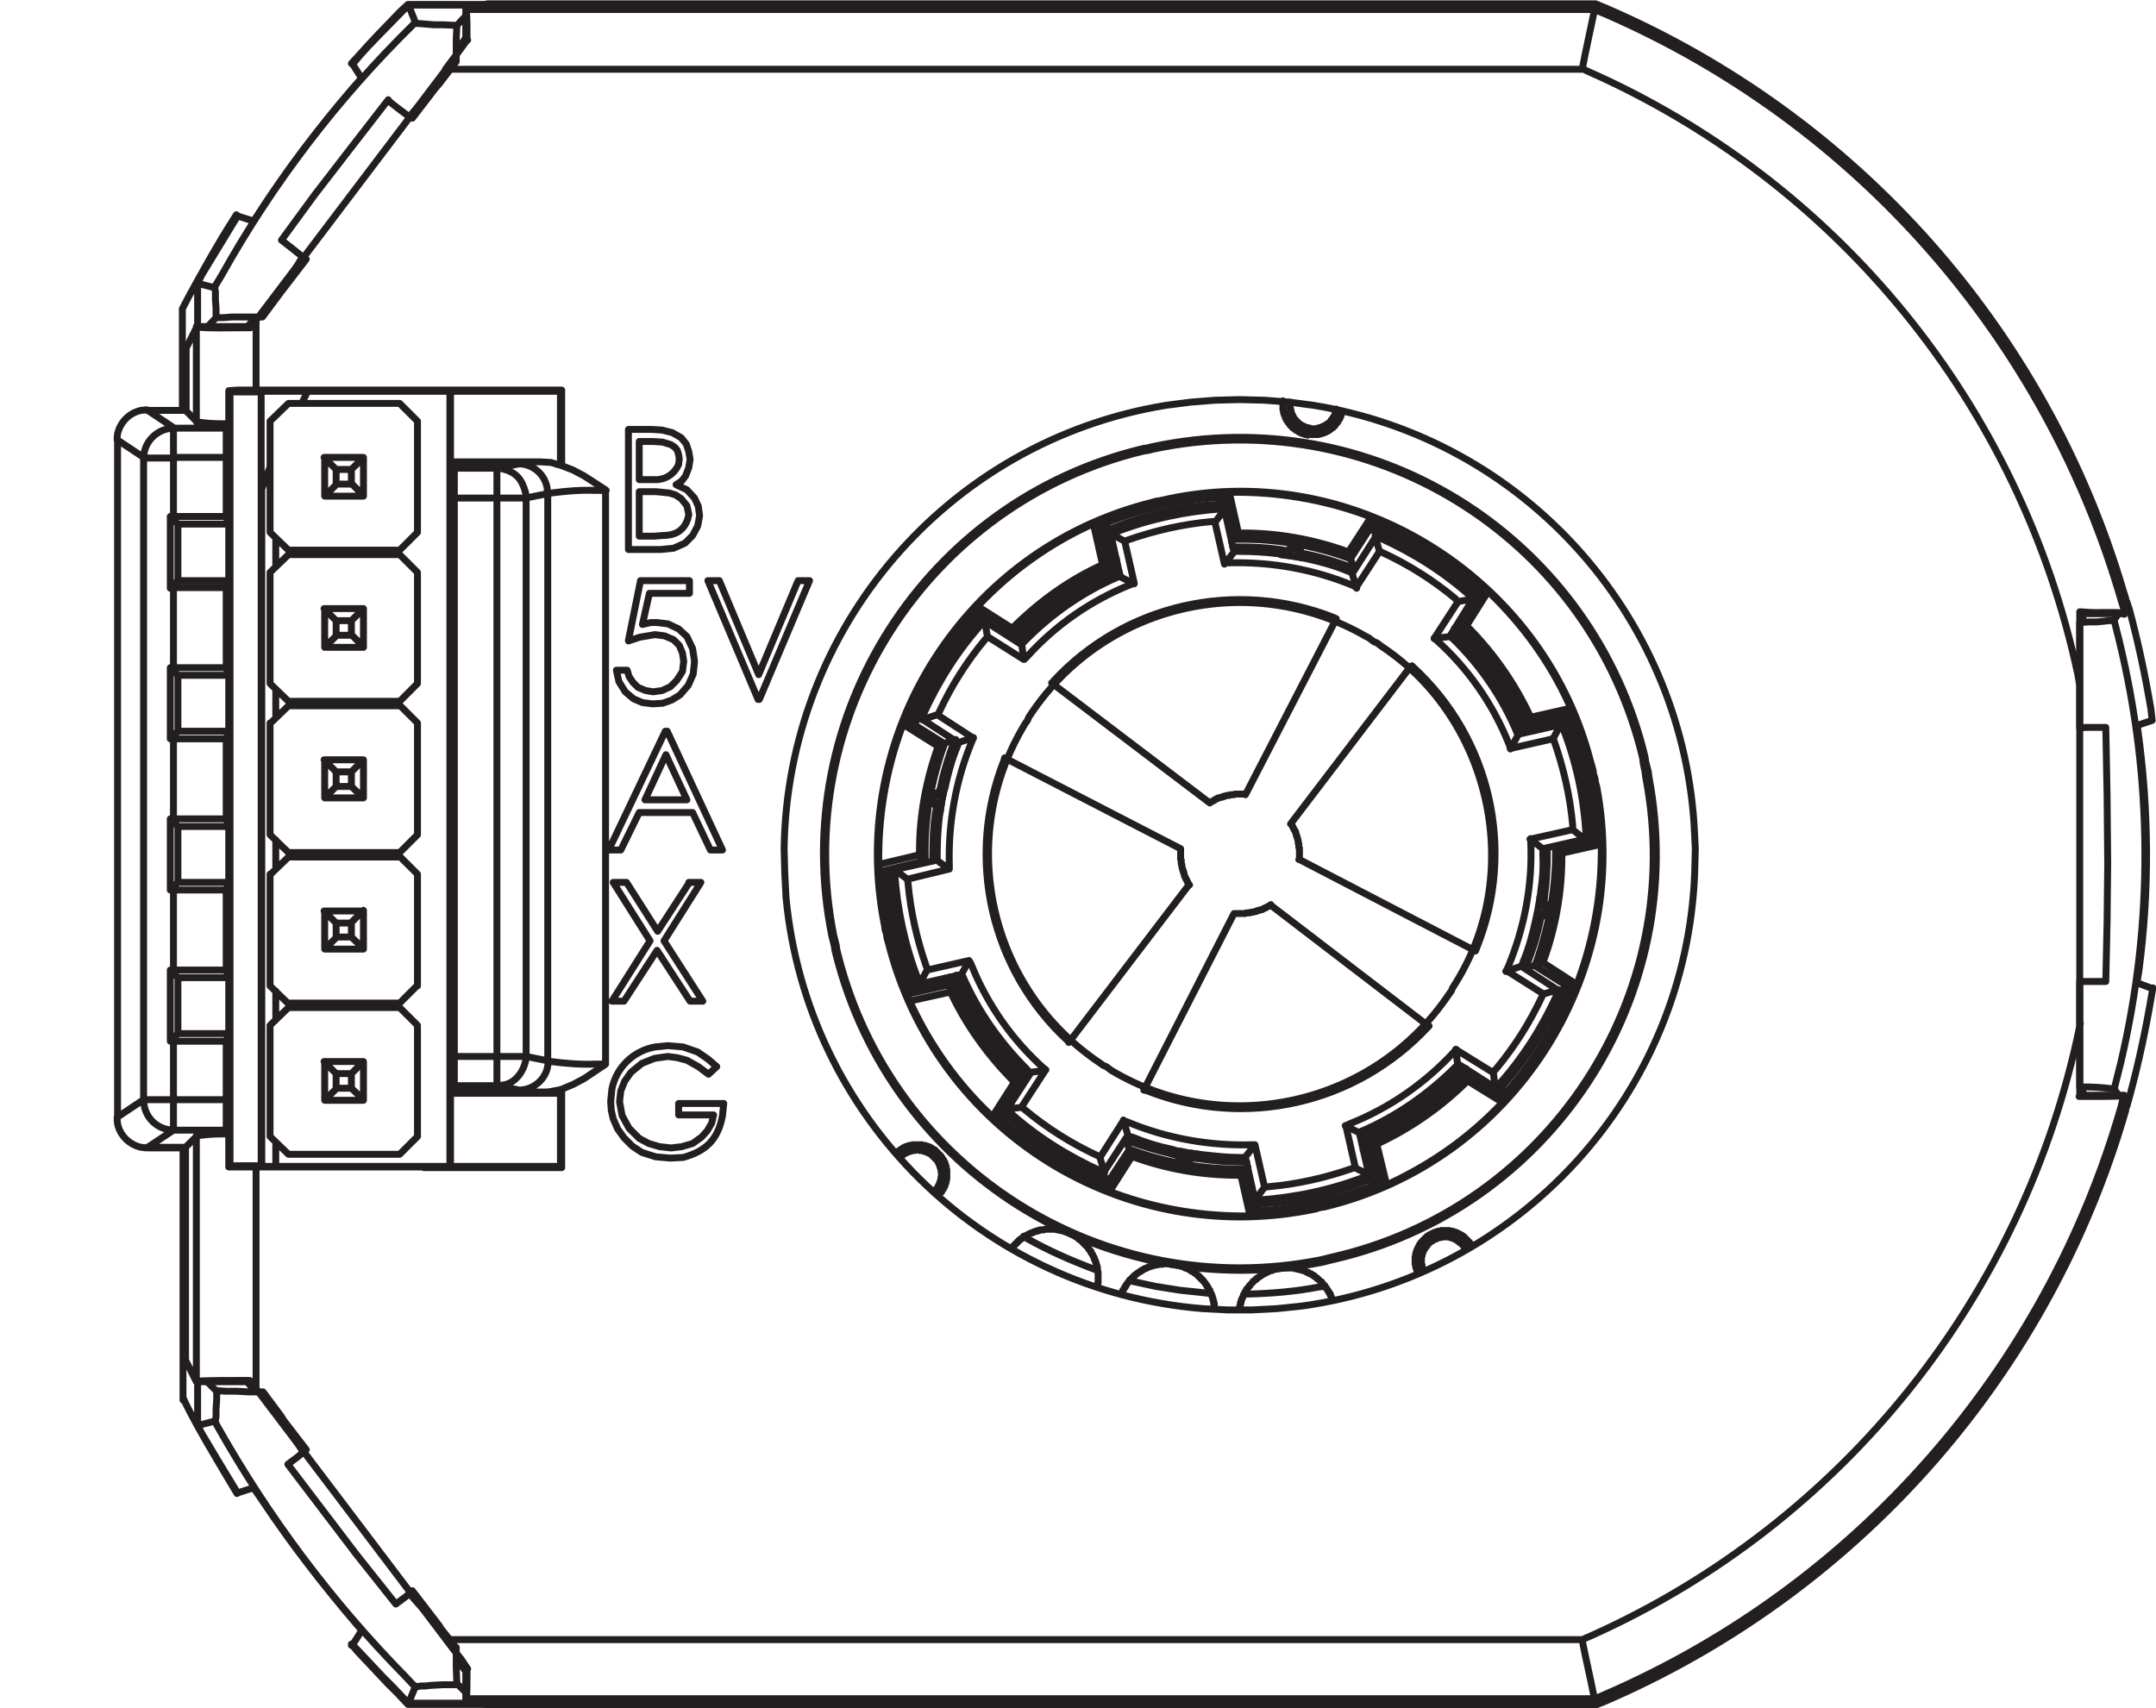 <?xml version="1.0" encoding="utf-8"?>
<!-- Generator: Adobe Illustrator 24.1.2, SVG Export Plug-In . SVG Version: 6.00 Build 0)  -->
<svg version="1.1" id="Layer_1" xmlns="http://www.w3.org/2000/svg" xmlns:xlink="http://www.w3.org/1999/xlink" x="0px" y="0px"
	 viewBox="0 0 339.3 268.9" style="enable-background:new 0 0 339.3 268.9;" xml:space="preserve">
<style type="text/css">
	.st0{clip-path:url(#SVGID_2_);}
	.st1{fill:none;stroke:#231F20;stroke-width:1.089;stroke-linecap:round;stroke-linejoin:round;}
	.st2{clip-path:url(#SVGID_4_);}
	.st3{clip-path:url(#SVGID_6_);}
</style>
<g>
	<g>
		<defs>
			<rect id="SVGID_1_" x="17.9" width="321.4" height="268.9"/>
		</defs>
		<clipPath id="SVGID_2_">
			<use xlink:href="#SVGID_1_"  style="overflow:visible;"/>
		</clipPath>
		<g class="st0">
			<path class="st1" d="M30.9,217.5l-1.7-3.4v-33.5 M29.3,64.6v-9.8 M29.3,54.8l1.7-3.4 M251.1,268.4H76.7l-3.4-0.9 M251.1,268.4
				l-0.2-1 M334.3,172.4l0.2,2.5l-0.5,1.7c-12.4,41-42.3,74.4-81.6,91.3l-1.3,0.5 M251.1,0.6l1.7,0.7c39.3,17,69.1,50.4,81.3,91.5
				l0.4,1.3l-0.2,2.6 M73.3,1.5l3.4-0.9h174.4l-0.2,0.9 M73.3,267.5V263 M73.3,267.5L73.3,267.5 M73.3,5.8V1.4 M73.4,1.5L73.4,1.5
				 M327.8,172.4h6.5 M334.2,172.5l0.1-0.1 M334.3,96.6h-6.5 M334.3,96.6L334.3,96.6 M38.9,217.5H31 M31,217.5L31,217.5 M30.9,51.4
				h8 M30.9,51.4l0.1,0.1 M73.5,262.7v1.2c0,1.2,0,2.3-0.1,3.5v0.1 M250.9,267.4H73.4 M73.3,263.1l-0.9-1.2 M73.3,263.1l0.2-0.4
				 M70.2,258.1l1.2,1.6l1.2,1.5l1,1.5 M39.7,218.5l-0.8-1l0.4-0.2 M71,183.6h-4.3 M88.2,183.6H70.9 M66.7,183.7v-0.1 M36.2,183.5h5
				l0.1,0.1h25.5 M36,183.7h4.3 M31,217.5l-0.1-0.1H31c2.3-0.1,4.4-0.1,6.7-0.1h1.5 M39.3,217.3l0.4,0.4l0.3,0.5l0.3,0.4
				 M88.2,183.6v-11.5 M88.2,183.6l0.2,0.2 M88.2,172.1H70.9 M88.2,172.1l0.2-0.2 M71.1,73.1h-0.2 M88.2,73.1h-0.6 M41.1,61.7
				L41.1,61.7 M41.2,61.6h29.7 M88.2,61.6H70.9 M41.1,61.7h-5 M88.2,73.1V61.6l0.2-0.2 M88.2,73.1l0.2,0.2 M36,82.5v8.8 M36,106.3
				v8.8 M36,130.1v8.8 M36,153.9v8.8 M36,178.5v5.2 M36.2,61.7v121.8l-0.2,0.2 M36.2,61.7L36,61.5 M40.3,61.4h-2.9L36,61.5v5.2
				 M39.4,51.6h-1.5c-2.3,0-4.6,0.1-6.8-0.1l0,0 M195.1,62.9L199,63l3.9,0.3l3.8,0.5c32.9,5.3,57.7,32.7,59.9,65.9l0.2,3.9l-0.1,3.8
				c-1.3,34.7-27.5,63.5-61.9,68.2l-3.9,0.4l-3.9,0.2h-3.8l-3.9-0.2c-34.7-2.8-62.3-30.1-65.6-64.7l-0.2-3.9l-0.1-3.8
				c0.5-34.8,25.8-64.2,60.1-69.8l3.9-0.5l3.8-0.3L195.1,62.9 M66.7,183.8L66.7,183.8 M40.3,183.7h26.5 M40.3,183.7v34.9
				 M40.3,218.6l29.9,39.5 M70.2,258.1H249 M40.3,50.4v11 M88.4,73.3V61.4H40.2 M88.4,73.3L88.4,73.3 M88.4,183.8v-11.9h-3
				 M88.4,183.8H66.7 M39,51.4l0.7-0.9 M39,51.4l0.4,0.2 M70.2,10.9L40.3,50.4l-0.9,1.2 M72.5,7.1l0.9-1.3l0.2,0.5 M73.4,1.5v0.2
				c0.1,1.2,0.1,2.3,0.1,3.5v1.2 M73.5,6.3l-1,1.4l-2.4,3.2 M249,10.9H70.2 M73.4,1.5h177.5 M327.3,107.9l-0.3-1.7
				c-9-42.3-37.8-77.7-77.4-95.1l-0.5-0.3 M327.3,96.3l1.6,0.1c1.4,0.1,3.8-0.1,5.1,0.1h0.3 M249,10.9L249,10.9
				c0.6-3.2,1.3-6.2,1.9-9.2V1.5l1.7,0.7c39.6,17.2,69.4,51.2,81.3,92.6l0.5,1.6 M334.2,172.5H334c-1.4,0.1-2.8,0.1-4.3,0.1h-2.5
				 M249,258.1l1.6-0.7c39.5-17.8,68-53.5,76.7-95.9l0.1-0.4 M249,258.1v0.1c0.6,3.1,1.3,6,1.9,9.1v0.1 M334.2,172.5l-0.4,1.7
				c-11.9,41.5-41.8,75.5-81.4,92.6l-1.4,0.6 M327.8,96.6v0.7 M327.8,96.6l-0.5-0.3 M327.8,171.7v0.7l-0.5,0.2V96.3 M112.8,167.9
				l-1.3,1.2l-1.6-1.2l-1.8-1l-1.5-0.4l-1.5-0.2l-2.1,0.3l-2,0.8l-1.7,1.4l-1,1.4l-0.6,1.5l-0.2,1.7l0.4,2.2l1.1,2l1.6,1.6l1.5,0.8
				l1.7,0.5l1.8,0.2l1.7-0.2l1.7-0.5l1.4-1l0.9-1l0.7-1.2l0.3-1.3h-5.5v-1.8h7.1l-0.2,1.9c-0.7,3.8-2.6,5.6-6.2,6.6l-2,0.1l-2.3-0.2
				l-2.2-0.7l-1.5-1l-1.3-1.3l-1-1.4l-0.7-1.6l-0.3-1.3l-0.1-1.4l0.2-2c0.7-3.4,3.4-6,6.8-6.6l2-0.2l2.4,0.2l2.3,0.8l1.6,1.1
				L112.8,167.9 M96.6,138.9h2l4.9,7.7l5-7.7 M110.3,138.9l-5.8,9.2 M104.5,148.1l6.1,9.5h-2l-5.2-8l-5.2,8h-1.9l6-9.5l-5.8-9.2
				 M108.4,138.9h1.9 M105,115.1l8.7,18.7h-1.9l-2.8-5.9h-8.4l-2.9,5.9h-1.9l8.9-18.7H105 M101.5,125.9h6.6l-3.3-7.1L101.5,125.9
				 M111.4,91.4h1.8 M127.4,91.4l-7.9,18.7 M119.5,110.1h-0.2l-7.9-18.7 M113.2,91.4l6.2,14.8l6.2-14.8h1.8 M98.9,100.8l1.9-9.4
				 M100.8,91.4h7.7 M108.5,91.4v2h-6.3l-1.1,4.9l1.3-0.3h1l1.7,0.2l1.7,0.8l1.3,1.2l0.9,1.9l0.3,2l-0.2,2l-0.8,1.8l-1.3,1.5
				l-1.3,0.8l-1.4,0.5l-1.6,0.1l-1.6-0.2l-1.4-0.6l-1.3-1.1l-1-1.6l-0.4-1.8h1.7l0.3,1l0.6,0.9l0.8,0.8l1.2,0.5l1.2,0.2l1.4-0.2
				l1.3-0.6l1-1l0.9-1.4l0.2-1.6l-0.2-1.3l-0.5-1.2l-0.9-0.9l-1.4-0.6l-1.5-0.2l-2.4,0.4l-1.8,0.6 M100.6,75.5h2.3
				c1.7,0.1,3.2-0.8,3.9-2.4l0.1-0.9l-0.1-0.6l-0.2-0.7l-0.4-0.5l-0.6-0.4l-1.3-0.4l-1.4-0.1h-2.3V75.5 M98.9,67.6h3.7l1.6,0.1
				l1.6,0.4l1.4,0.8l0.8,1l0.4,1.2l0.2,1.2l-0.2,1.3l-0.5,1.3l-0.6,0.8l-0.9,0.6l1.7,0.8l1.2,1.3l0.6,1.3l0.2,1.5l-0.3,1.6l-0.8,1.5
				l-1.2,1.2l-1.8,0.8l-2,0.2h-5.1L98.9,67.6 M100.6,84.4h2.4l1.2-0.1c1.9,0,3.3-0.6,4-2.5l0.2-0.8l-0.3-1.4l-0.9-1.1l-0.9-0.6
				l-1-0.3l-2-0.2h-2.7V84.4 M95.3,77.2v90.3 M86.2,167l0.5,0.1c2.3,0.3,4.7,0.5,7,0.4h1.6l-0.1,0.1l-3.3,2.2l-1.7,0.9l-1.9,0.8
				l-1.5,0.3l-1.5,0.2 M85.4,171.9H85 M85,72.7l1.7,0.1l1.7,0.5 M88.4,73.3l1.8,0.7l1.7,0.9l3.4,2.2l0.1,0.1h-1.6
				c-2.4-0.1-4.7,0.1-7,0.4l-0.5,0.1 M30.9,178.9l-1.7,1.7h-6.1 M30.9,178.8L30.9,178.8L30.9,178.8c1.4-0.2,2.6-0.3,3.9-0.3H36
				 M36,178.4v0.1 M23.1,64.6h6.1 M36,66.8v-0.1 M30.9,66.4L30.9,66.4c1.3,0.2,2.6,0.3,3.9,0.3H36 M30.9,66.3l-1.7-1.7 M71.1,171.9
				h14 M85,171.9h-1.1l-0.9-0.1l-0.8-0.1l-0.5-0.1 M81.8,73l0.5-0.1l0.8-0.1l0.9-0.1h1.1 M71.1,72.7h14 M18.5,69.3v106.6
				 M27.3,177.9l-4.2,2.8l-0.9-0.1c-1.8-0.4-3.3-1.8-3.7-3.7l-0.1-1l4.2-2.8 M22.6,72l-4.2-2.8l0.1-0.9c0.4-1.8,1.8-3.3,3.7-3.7
				l0.9-0.1l4.2,2.8 M86.2,167V77.7 M81.8,171.6l-3.6-0.7 M81.8,171.6l0.8-0.1c1.8-0.4,3.3-1.8,3.6-3.7l0.1-0.9 M82.8,166.3l3.5,0.7
				 M86.2,77.7l-3.5,0.7 M86.2,77.7l-0.1-0.9c-0.3-1.8-1.7-3.3-3.6-3.7L81.7,73 M78.2,73.7l3.6-0.7 M28,153.9v8.8 M28,130.1v8.8
				 M28,106.3v8.8 M28,82.5v8.8 M22.6,173.1l0.1,1c0.4,1.9,1.8,3.3,3.7,3.7l0.9,0.1 M27.3,173.1v4.8 M35.6,177.9h-8.3 M78.2,170.9
				l0.9-0.1c1.9-0.2,3.2-2,3.6-3.7l0.1-0.9 M78.2,170.9h-6.7 M78.2,170.9v-4.7 M27.3,173.1h8.3 M35.6,163.9v9.2 M35.6,173.1v4.8
				 M35.6,163.9l0.4-1.2v15.8l-0.4-0.6 M28,162.7h8 M28,162.7l-1.2,1.2 M27.3,163.9h8.3 M36,153.9h-8l-1.2-1.2 M28,138.9h8
				 M28,138.9l-1.2,1.2 M35.6,152.7h-8.3 M27.3,140.1h8.3 M35.6,140.1l0.4-1.2v15l-0.4-1.2 M35.6,140.1v12.6 M36,130.1h-8l-1.2-1.2
				 M28,115.1h8 M28,115.1l-1.2,1.2 M35.6,116.3l0.4-1.2 M36,115.1v15l-0.4-1.2 M27.3,116.3h8.3v12.6 M35.6,128.9h-8.3 M36,106.3h-8
				l-1.2-1.2 M35.6,105.1h-8.3 M28,91.4h8 M28,91.4l-1.2,1.2 M27.3,92.5h8.3 M35.6,92.5l0.4-1.2 M35.6,92.5v12.6 M36,91.4v15
				l-0.4-1.2 M36,82.5h-8l-1.2-1.2 M78.2,166.3h4.6 M82.8,78.4v87.9 M71.5,166.3h6.7V78.4 M78.2,78.4h-6.7 M71.5,73.7h6.7
				 M82.8,78.4h-4.6v-4.7 M82.8,78.4l-0.1-0.9c-0.6-2.1-1.4-3.1-3.6-3.7l-0.9-0.1 M35.6,81.3h-8.3 M27.3,72v9.3h-0.5 M22.6,173.1V72
				 M22.6,173.1h4.7 M26.8,81.3v11.2h0.5v12.6h-0.5v11.2h0.5v12.6h-0.5v11.2h0.5v12.6h-0.5v11.2h0.5v9.2 M27.3,67.4h8.3 M35.6,72
				h-8.3 M27.3,67.4v4.7h-4.7 M27.3,67.4l-0.9,0.1c-1.8,0.4-3.3,1.8-3.7,3.7l-0.1,0.9 M36,66.8v15.8l-0.4-1.2 M36,66.8l-0.4,0.6
				 M35.6,67.4v4.7 M35.6,72v9.3 M71.5,166.3V78.4 M71.5,78.4v-4.7 M70.9,73.1l0.2,0.2v-0.6l0.4,1 M70.9,73.1V61.6 M71,61.6L71,61.6
				 M70.8,61.6v122 M71,183.6L71,183.6 M70.9,183.6v-11.5 M70.9,172.1l0.2-0.2 M71.1,171.9v0.1 M71.1,171.9l0.4-1 M71.5,170.9v-4.7
				 M30.9,178.8v38.5 M30.9,51.5v14.9"/>
			<path class="st1" d="M247.1,111.5l-0.2-0.7c-3-6.6-7.3-12.5-12.5-17.5l-0.2-0.2 M247.1,111.5l0.3,0.9 M247.4,112.4l-0.4,0.8
				 M247,113.2l0.3,0.6c2.2,5.6,3.5,11.5,3.9,17.4v0.2 M251.9,131.9l-0.7-0.5 M251.9,131.9l0.1,1 M248.1,155l0.3-0.7
				c2.5-6.8,3.7-14,3.6-21.2v-0.2 M248.1,155l-0.4,0.9 M247.7,155.9l-0.8,0.3 M246.9,156.2l-0.2,0.6c-2.4,5.5-5.6,10.6-9.6,15.1H237
				 M237.1,172.8l-0.1-0.9 M237.1,172.8l-0.7,0.7 M218.2,186.5l0.7-0.3c6.6-3.1,12.5-7.3,17.5-12.6l0.1-0.1 M218.2,186.5l-1,0.3
				 M217.2,186.8l-0.7-0.3 M216.5,186.5l-0.6,0.2c-5.6,2.2-11.5,3.5-17.4,3.9h-0.2 M197.8,191.2l0.4-0.7 M197.8,191.2l-1.1,0.1
				 M174.6,187.6l0.7,0.2c6.8,2.5,14,3.7,21.2,3.6h0.3 M174.6,187.6l-0.9-0.5 M173.7,187.1l-0.2-0.7 M173.5,186.4l-0.6-0.3
				c-5.5-2.4-10.6-5.6-15.1-9.6l-0.2-0.1 M156.9,176.5l0.8-0.1 M156.9,176.5l-0.8-0.6 M143.1,157.5l0.3,0.6
				c3.1,6.6,7.3,12.5,12.6,17.5l0.2,0.1 M143.1,157.5l-0.3-1 M142.8,156.5l0.4-0.7 M143.2,155.9l-0.2-0.7
				c-2.2-5.6-3.6-11.5-3.9-17.4v-0.2 M138.4,137.1l0.6,0.5 M138.4,137.1l-0.2-1 M142.1,114l-0.2,0.6c-2.5,6.8-3.7,14-3.6,21.2v0.2
				 M142.1,114l0.4-0.9 M142.5,113.2l0.8-0.3 M143.3,112.9l0.3-0.7c2.4-5.5,5.6-10.6,9.6-15.1l0.1-0.2 M153.2,96.2l0.1,0.8
				 M153.2,96.2l0.6-0.8 M259,120l-0.1-0.8l-0.4-1.6c-9-33.8-42.9-54.6-77.1-47.3l-0.8,0.2l-0.7,0.1c-34.3,8.2-56,42.1-49,76.7
				l0.4,1.6l0.1,0.7l0.2,0.8c8.6,33.9,42.2,55.1,76.5,48.3l1.6-0.4c34.4-7.8,56.4-41.4,49.8-76l-0.1-0.8l-0.4-1.6 M250.8,121.9
				l0.2,0.6l0.1,0.7l0.2,0.7c5.6,29.9-13.3,59-42.9,66.1l-0.7,0.1l-0.6,0.2c-30.1,6.4-59.8-12.1-67.3-41.9l-0.2-0.7l-0.1-0.7
				l-0.2-0.6l-0.1-0.7c-6-29.9,12.5-59.2,42-66.6l0.7-0.2l0.7-0.1c29.6-7,60.1,11.6,67.7,41l0.4,1.4L250.8,121.9 M258.6,120.1
				l-0.1-0.8l-0.2-0.8l-0.2-0.8c-8.9-33.6-42.6-54.2-76.6-47l-0.8,0.2L180,71c-34.1,8.2-55.6,41.8-48.8,76.2l0.2,0.8l0.2,0.8
				l0.1,0.7l0.2,0.8c8.5,33.7,41.9,54.8,76,48l1.6-0.4c34.2-7.7,56.1-41.1,49.5-75.5l-0.1-0.8L258.6,120.1 M55.3,10l0.2,0.1
				 M37.4,34L37.4,34 M37.3,235.1l0.1-0.1 M55.5,258.9l-0.2,0.1 M334.5,94.2l0.1,0.6 M55.3,10l1.1-1.2c2.2-2.5,4.4-4.7,6.6-7
				l1.2-1.1h12.3 M23.4,64.6h5.3v-16l1.1-2.1c2.2-4,4.4-8,6.9-11.9l0.5-0.8 M28.8,220.4v-39.7h-5.3 M37.3,235.1l-1.2-2
				c-2.3-3.9-4.8-8-6.8-12l-0.4-0.9 M76.5,268.3H64.2l-1.6-1.7L61,265l-4.8-5.1l-0.9-1.1 M334.6,174.2l-0.1,0.6 M42.5,73.5l-0.7,1.8
				L41.2,77 M41.2,77v106.6 M31.1,224.4l0.7,1.3c1.6,2.7,3.2,5.4,4.8,8l0.8,1.3 M37.4,235l2.5-0.8 M39.9,234.2l1.3,1.9
				c4.6,6.9,9.7,13.5,15.1,19.8l0.7,0.8 M56.9,256.7l-1.4,2.2 M55.5,258.9l4.8,5.1l1.6,1.6l1.6,1.7l0.9,0.9 M64.3,0.8L63.1,2
				c-2.2,2.3-4.5,4.5-6.6,6.9l-1,1.2 M55.5,10.1l1.4,2.2 M56.9,12.3L55.4,14C50,20.3,45,26.9,40.5,33.9l-0.6,0.9 M39.9,34.8L37.4,34
				 M37.4,34l-0.8,1.3c-1.6,2.6-3.2,5.3-4.8,7.9l-0.7,1.4 M33.8,223.7l-2.7,0.7 M31.1,217.5v6.9 M33.8,45.3l-2.7-0.7 M31.1,44.6v6.8
				 M334.7,174.2l0.5-1.8c1.4-5.2,2.5-10.4,3.4-15.7l0.2-1.2 M338.7,155.6l-2.4-0.9 M336.3,154.7l0.3-1.8
				c1.7-12.7,1.6-25.6-0.2-38.3l-0.1-0.3 M336.3,114.2l2.4-0.8 M338.7,113.4l-0.2-1.8c-0.9-5.3-2-10.5-3.4-15.7l-0.4-1.2
				 M65.4,265.4l-1.1,2.7 M64.3,268.1h10.6 M65.4,3.6l-1.1-2.8 M74.9,0.8H64.3 M47.6,228.6l0.6-0.4 M334.4,173.8l0.3,0.4
				 M332.7,171.4l0.7,1 M334.4,174.2h0.2 M334.6,174.2L334.6,174.2 M334.4,95.1l0.3-0.3 M332.7,97.6l0.7-1 M334.7,94.8L334.7,94.8
				 M334.6,94.8h-0.2 M327.3,98v0.1 M327.3,171L327.3,171 M47.6,40.4l0.6,0.4 M64.9,250.4l-0.5,0.4 M64.9,18.6l-0.5-0.4 M69.2,256
				l-4.3-5.6 M48.2,228.2l-4-5.2 M44.2,46l4-5.2 M64.9,18.6l4.3-5.6 M327.3,98l1.4-0.1h1.3l1-0.1l0.9-0.1h0.5l0.3-0.1l0.8,3.2
				c5.3,21.8,5.4,44.5,0.3,66.3l-1.1,4.4l-0.2-0.1c-1.5-0.2-3-0.3-4.6-0.3h-0.6 M327.3,98v16.5 M327.3,154.5h4.1l0.2-9.3l0.1-9.3
				l-0.1-10.7l-0.2-10.7h-3.1l-1,0.1 M327.3,154.5V171 M34.1,219l-1.5-1.5 M74.6,1.1l0.3-0.3 M71.9,4l1.5-1.6 M71.8,9.6v0.1
				 M74.9,1.1V0.8 M34.1,49.9l-1.4,1.5 M44.3,37.8l1.8,1.4l1.5,1.2 M44.3,37.8l5.2-7.1l5.4-7l6.2-8 M65.4,3.6l0.2,0.1h0.3l2.4,0.2
				h1.4L71.9,4l-0.1,2.2v3.5l-2.6,3.4l-0.6,0.7c-1.2,1.2-2.4,2.6-3.6,3.9l-0.6,0.7l-0.1-0.1l-1.2-0.9l-1.3-1l-0.7-0.6 M47.6,40.4
				l-0.4,0.7c-0.8,1.4-1.7,2.8-2.6,4.2L44.2,46l-2.9,3.9h-4.8L35.2,50H34v-1.5l-0.1-1.3v-1.3l-0.1-0.5l-0.1-0.1l1.2-2
				C43,28.8,53.2,15.5,65,3.9l0.3-0.4 M71.8,259.3v0.1 M74.6,267.8l0.3,0.3 M71.9,265l1.5,1.5 M74.9,268.1v-0.2 M33.8,223.7l0.1-0.1
				L34,223v-1.2l0.1-1.4v-1.5l1.5,0.1h1.7l1.8,0.1h2.3l2.9,3.9l0.4,0.7c0.8,1.4,1.7,2.8,2.6,4.2l0.4,0.7l-0.8,0.7l-1.6,1.2
				l10.8,14.2l6.2,7.8l1.6-1.2l0.6-0.5 M64.4,250.8l0.6,0.7c1.1,1.3,2.4,2.6,3.6,3.9l0.6,0.7l2.6,3.3v2.9l0.1,2.9h-2.2l-1.9,0.1
				l-0.9,0.1h-0.7l-0.5,0.1l-0.3,0.1l-1.6-1.7c-11.6-11.8-21.6-25.2-29.7-39.6l-0.2-0.5 M47.5,63.5l0.9-1.9 M172.5,199.9l-0.8-0.3
				c-3.4-1.3-6.8-2.8-10-4.6l-0.6-0.4 M190.3,203.6l-0.8-0.1l-3.8-0.4l-3.8-0.6l-3.7-0.8l-0.4-0.2 M208.3,202.5l-0.8,0.1
				c-3.6,0.7-7.3,1-11,1.1h-0.7 M43.4,89.2v-4.5 M43.4,113v-4.5 M43.4,136.7v-4.5 M43.4,160.5V156 M43.4,183.6v-3.8 M65.7,161.4
				l-2.8-2.8 M62.9,158.6H45.4l-2.9,2.8 M42.5,161.4v17.5 M42.5,178.9l2.9,2.8 M45.4,181.7h17.5 M62.9,181.7l2.8-2.8 M65.7,178.9
				v-17.5 M57.2,173.2h-6.1 M52.9,171.3h2.4 M51.1,173.2v-6 M51.1,173.2l1.9-1.9 M52.9,169v2.3 M55.3,169h-2.4l-1.9-1.9h6.1
				 M55.3,171.3V169l1.9-1.9v6L55.3,171.3 M57.2,149.4h-6.1 M52.9,147.5h2.4 M51.1,149.4v-6 M51.1,149.4l1.9-1.9 M52.9,145.3v2.3
				 M55.3,145.3h-2.4l-1.9-1.9h6.1 M55.3,147.5v-2.3l1.9-1.9v6L55.3,147.5 M57.2,125.6h-6.1 M51.1,125.6v-6 M51.1,125.6l1.9-1.9
				 M55.3,121.5h-2.4l-1.9-1.9h6.1 M52.9,121.5v2.3 M52.9,123.8h2.4 M55.3,123.8v-2.3l1.9-1.9v6L55.3,123.8 M57.2,101.9h-6.1
				 M52.9,100h2.4 M51.1,101.9v-6 M51.1,101.9L53,100 M52.9,97.7v2.3 M57.2,95.8v6l-1.9-1.9 M55.3,100v-2.3 M55.3,97.7l1.9-1.9
				 M55.3,97.7h-2.4L51,95.8h6.1 M57.2,78.1h-6.1 M52.9,76.2h2.4 M51.1,78.1v-6 M51.1,78.1l1.9-1.9 M52.9,73.9v2.3 M57.2,72v6
				l-1.9-1.9 M55.3,76.2v-2.3 M55.3,73.9l1.9-1.9 M55.3,73.9h-2.4L51,72h6.1 M45.4,134.9l-2.9,2.8 M42.5,137.6v17.5 M42.5,155.2
				l2.9,2.8 M45.4,157.9h17.5 M62.9,157.9l2.8-2.8 M65.7,155.2v-17.5 M65.7,137.6l-2.8-2.8 M62.9,134.9H45.4 M45.4,111.1l-2.9,2.8
				 M42.5,113.8v17.5 M42.5,131.4l2.9,2.8 M45.4,134.2h17.5 M62.9,134.2l2.8-2.8 M65.7,131.4v-17.6 M65.7,113.8l-2.8-2.8
				 M62.9,111.1H45.4 M45.4,87.3l-2.9,2.8 M42.5,90.1v17.5 M42.5,107.6l2.9,2.8 M45.4,110.4h17.5 M62.9,110.4l2.8-2.8 M65.7,107.6
				V90.1 M65.7,90.1l-2.8-2.8 M62.9,87.3H45.4 M62.9,63.5H45.4l-2.9,2.8 M42.5,66.3v17.5 M42.5,83.8l2.9,2.8 M45.4,86.6h17.5
				 M62.9,86.6l2.8-2.8 M65.7,83.8V66.3 M65.7,66.3l-2.8-2.8 M41.1,183.5V61.7"/>
		</g>
	</g>
</g>
<g>
	<g>
		<defs>
			<rect id="SVGID_3_" width="339.3" height="268.9"/>
		</defs>
		<clipPath id="SVGID_4_">
			<use xlink:href="#SVGID_3_"  style="overflow:visible;"/>
		</clipPath>
		<g class="st2">
			<path class="st1" d="M203.8,87.6l-2.3-0.3 M201.6,87.3L201.6,87.3 M194.2,86.8h0.9c1.9,0,3.7,0.1,5.5,0.3l0.9,0.1 M212.8,90.3
				l0.7,2.3 M204.8,87.8l0.6,0.1c2.3,0.5,4.6,1.1,6.7,2l0.6,0.2v0.1 M215.5,185L215.5,185 M215.4,184.9l-2.2-1.1 M197.5,188.9
				L197.5,188.9 M215.5,185l-0.6,0.2c-5.4,2.1-11.1,3.3-16.9,3.7h-0.3 M192.7,88.8l1.5-1.9 M192.7,80.2l1.5,6.7 M199,186.9l-1.5,2
				 M197.5,188.9l-1.5-6.7 M174.8,84v0.1 M191.3,82.1l1.5-2 M192.7,80.2L192.7,80.2 M176.3,90.8l-1.5-6.7l0.7-0.3
				c5.4-2.1,11.1-3.3,16.8-3.7h0.3 M174.8,84l2.2,1.2 M186.4,181.4l-1-0.2 M186.4,181.4l2.3,0.3 M196,182.2h-0.9
				c-1.9,0-3.7-0.2-5.5-0.4l-0.9-0.1v0.1 M197.5,180.2l-1.5,1.9 M185.4,181.2l-1-0.3c-2-0.4-4-1-5.9-1.8l-1-0.3 M177.5,178.7
				l-3.7,5.7 M177.5,178.7l-0.7-2.4 M176.3,90.8l2.2,1.1 M160.7,101.5l0.5-0.5c4.2-4.3,9.2-7.8,14.8-10.2l0.4-0.1 M161.1,103.8
				l-0.3-2.4 M155,97.8l5.8,3.7 M158.5,174.6l3.7-5.7 M173.8,184.6v-0.1 M173.8,184.5l-0.7-2.3 M160.8,174.3l-2.4,0.3 M173.8,184.6
				l-0.6-0.3c-5.3-2.4-10.2-5.5-14.5-9.4l-0.3-0.3l-0.1,0.1 M150.8,116.9l-5.7-3.7 M155.4,100.3l-0.4-2.5 M155,97.8L155,97.8
				 M145,113.2l0.3-0.7c2.4-5.3,5.5-10.2,9.4-14.5l0.3-0.3 M145,113.2L145,113.2 M145.1,113.3l2.4-0.8 M164.5,168.5l-2.4,0.3
				 M162,168.8l-0.4-0.5c-4.3-4.3-7.8-9.3-10.2-14.9l-0.1-0.1 M151.3,153.4l-6.6,1.5 M151.3,153.4l1.2-2.2 M148.3,125.7l0.2-1
				 M148.3,125.7l-0.4,2.3 M147.5,135.4v-1c0-1.9,0.1-3.7,0.3-5.5l0.1-0.9v0.1 M150.8,116.9l2.4-0.8 M148.5,124.7l0.2-0.6
				c0.5-2.3,1.1-4.6,2-6.7l0.2-0.6h0.1 M149.4,136.8l-2-1.4 M140.8,136.9l6.6-1.5 M144.7,154.9v0.1 M144.7,154.9l1.2-2.2
				 M142.8,138.4l-2-1.5 M140.8,136.9L140.8,136.9 M144.7,154.9l-0.2-0.7c-2.1-5.4-3.3-11.1-3.7-16.8v-0.6 M216.2,101l-0.8-0.6
				l-0.4-0.2c-18.3-10.6-41.6-5-53.1,12.7l-0.2,0.5l-0.3,0.4c-11.1,18.1-5.9,41.8,11.8,53.6l0.4,0.3l0.5,0.2l0.8,0.6
				c18.1,10.8,41.5,5.4,53.2-12.1l0.3-0.4l0.2-0.5c11.5-17.5,6.3-42.1-11.1-53.7l-0.8-0.6L216.2,101 M177,85.2l1.5,6.6 M178.5,91.8
				L178,92c-6.3,2.5-11.9,6.4-16.4,11.4l-0.4,0.4 M161.1,103.8l-5.7-3.6 M155.4,100.3l-0.4,0.4c-2.9,3.5-5.3,7.3-7.2,11.4l-0.2,0.4
				 M147.5,112.5l5.7,3.7 M153.2,116.1l-0.2,0.5c-2.6,6.2-3.8,13-3.6,19.7v0.5 M149.4,136.8l-6.6,1.6 M142.8,138.4l0.1,0.6
				c0.4,4.5,1.4,8.9,2.9,13.2l0.2,0.4 M145.9,152.7l6.6-1.5 M152.5,151.2l0.3,0.5c2.5,6.3,6.4,11.9,11.4,16.4l0.4,0.3 M164.5,168.5
				l-3.7,5.7 M160.8,174.3l0.5,0.4c3.5,2.9,7.3,5.3,11.4,7.2l0.5,0.2 M173.1,182.2l3.7-5.8 M176.8,176.4l0.6,0.2
				c6.2,2.6,13,3.8,19.7,3.6h0.4 M197.5,180.2l1.5,6.6 M199,186.9l0.7-0.1c4.5-0.4,8.9-1.4,13.2-2.9l0.4-0.2 M213.3,183.8l-1.5-6.6
				 M211.8,177.2l0.6-0.3c6.3-2.5,11.9-6.4,16.5-11.4l0.3-0.3 M229.1,165.2l5.8,3.6 M235,168.7l0.5-0.5c2.9-3.5,5.3-7.3,7.2-11.4
				l0.2-0.4 M242.8,156.4l-5.7-3.6 M237,152.9l0.3-0.6c2.6-6.2,3.9-13,3.6-19.7V132 M240.8,132.1l6.7-1.5 M247.5,130.6v-0.7
				c-0.4-4.5-1.4-8.9-2.9-13.2l-0.2-0.5 M244.4,116.3l-6.6,1.5 M237.7,117.8l-0.2-0.6c-2.5-6.3-6.4-11.9-11.4-16.4l-0.4-0.3
				 M225.7,100.5l3.7-5.7 M229.4,94.7l-0.4-0.5c-3.5-2.9-7.3-5.3-11.4-7.2l-0.5-0.2 M217.1,86.8l-3.7,5.7 M213.5,92.5l-0.5-0.3
				c-6.2-2.6-13-3.8-19.7-3.6h-0.5 M192.7,88.8l-1.5-6.6 M191.3,82.1h-0.6c-4.5,0.4-8.9,1.4-13.2,2.9l-0.4,0.2 M176.5,203.6
				L176.5,203.6l0.1-0.2l0.1-0.1v-0.2l0.2-0.2v-0.1l0.1-0.1v-0.1h0.1v-0.1l0.1-0.1v-0.1l0.2-0.2V202l0.3-0.3v-0.1h0.1v-0.1l0.1-0.1
				h0.1v-0.1l0.1-0.1h0.1v-0.1l0.1-0.1h0.1v-0.1l0.1-0.1h0.1v-0.1h0.1l0.3-0.3h0.1l0.2-0.2h0.1l0.1-0.1h0.1V200h0.1l0.1-0.1h0.1
				l0.2-0.2h0.2l0.1-0.1h0.1l0.1-0.1h0.1l0.1-0.1h0.2l0.1-0.1h0.2l0.1-0.1h0.3l0.1-0.1h0.4V199h0.2c0.9,0.1,0.4-0.1,1-0.1h0.2
				c0.8,0,0.1,0.1,1.1,0.1h0.2v0.1h0.4l0.1,0.1h0.3l0.1,0.1h0.2l0.1,0.1h0.2l0.1,0.1h0.1v0.1h0.2l0.1,0.1h0.2l0.2,0.2h0.1l0.1,0.1
				h0.1v0.1h0.1l0.1,0.1h0.1l0.2,0.2h0.1l0.3,0.3h0.1v0.1h0.1l0.1,0.1v0.1h0.1l0.1,0.1v0.1h0.1l0.1,0.1v0.1h0.1l0.1,0.1v0.1h0.1v0.1
				l0.3,0.3v0.1l0.2,0.2v0.1l0.1,0.1v0.1h0.1v0.1l0.1,0.1v0.1l0.2,0.2v0.2l0.1,0.1v0.1l0.1,0.1v0.1l0.1,0.1v0.2l0.1,0.1v0.2l0.1,0.1
				v0.3l0.1,0.1v0.4h0.1v0.7 M195,206.1L195,206.1l0.1-0.5l0.1-0.1v-0.4h0.1v-0.3l0.1-0.1v-0.2l0.1-0.1v-0.1l0.1-0.1v-0.1l0.1-0.1
				v-0.2h0.1v-0.1l0.1-0.1v-0.2l0.2-0.2v-0.1l0.1-0.1v-0.1h0.1v-0.1l0.3-0.3v-0.1h0.1v-0.1c0.2-0.2,0.3-0.3,0.5-0.5v-0.1h0.1
				l0.3-0.3h0.1v-0.1l0.1-0.1h0.1l0.2-0.2h0.1l0.2-0.2h0.1l0.2-0.2h0.1l0.1-0.1h0.1v-0.1h0.1l0.1-0.1h0.2l0.1-0.1h0.1l0.1-0.1h0.1
				l0.1-0.1h0.3v-0.1h0.2l0.1-0.1h0.4l0.1-0.1h0.4l0.1-0.1h2.1l0.1,0.1h0.4l0.1,0.1h0.4v0.1h0.3l0.1,0.1h0.2l0.1,0.1h0.1l0.1,0.1
				h0.1l0.1,0.1h0.2v0.1h0.1l0.1,0.1h0.2l0.2,0.2h0.1l0.1,0.1h0.1v0.1h0.1l0.3,0.3h0.1v0.1h0.1c0.2,0.2,0.3,0.3,0.5,0.5h0.1v0.1
				l0.3,0.3v0.1h0.1l0.1,0.1v0.1l0.2,0.2v0.1l0.2,0.2v0.1l0.2,0.2v0.1l0.1,0.1v0.1h0.1v0.1l0.1,0.1v0.2l0.1,0.1v0.1l0.1,0.1v0.1
				l0.1,0.1 M159.2,196.5l0.2-0.2v-0.1h0.1v-0.1l0.1-0.1h0.1v-0.1l0.1-0.1h0.1v-0.1l0.1-0.1h0.1v-0.1l0.1-0.1h0.1v-0.1l0.1-0.1h0.1
				v-0.1h0.1l0.1-0.1h0.1v-0.1h0.1l0.2-0.2h0.1v-0.1h0.2l0.2-0.2h0.1l0.1-0.1h0.1l0.1-0.1h0.1l0.1-0.1h0.2l0.1-0.1h0.1l0.1-0.1h0.2
				l0.1-0.1h0.3v-0.1h0.3l0.1-0.1h0.6l0.1-0.1h1.8l0.1,0.1h0.5v0.1h0.4l0.1,0.1h0.2l0.1,0.1h0.2l0.1,0.1h0.2l0.1,0.1h0.1l0.1,0.1
				h0.1l0.1,0.1h0.1l0.1,0.1h0.1l0.1,0.1h0.1l0.2,0.2h0.1l0.1,0.1h0.1v0.1h0.1l0.1,0.1v0.1h0.1l0.1,0.1h0.1v0.1h0.1l0.1,0.1v0.1h0.1
				l0.1,0.1v0.1h0.1l0.1,0.1v0.1h0.1l0.1,0.1v0.1h0.1l0.1,0.1v0.1h0.1v0.1l0.1,0.1v0.1h0.1v0.1l0.2,0.2v0.1h0.1v0.2l0.2,0.2v0.1
				l0.1,0.1v0.1l0.1,0.1v0.1l0.1,0.1v0.2l0.1,0.1v0.1l0.1,0.1v0.2l0.1,0.1v0.3h0.1v0.3l0.1,0.1v0.6l0.1,0.1v1.8l-0.1,0.1v0.4
				 M223.1,200.4v-0.3H223v-0.2l-0.1-0.1v-0.3h-0.1V199h-0.1v-1.2h0.1v-0.5h0.1V197l0.1-0.1v-0.2h0.1v-0.2l0.1-0.1v-0.1l0.1-0.1
				v-0.1l0.1-0.1v-0.1h0.1v-0.1l0.1-0.1v-0.1h0.1v-0.1h0.1v-0.1l0.6-0.6h0.1v-0.1h0.1v-0.1h0.1l0.1-0.1h0.1v-0.1h0.1l0.1-0.1h0.1
				l0.1-0.1h0.2v-0.1h0.2V194h0.2l0.1-0.1h0.3v-0.1h0.5v-0.1h1.3v0.1h0.5v0.1h0.3l0.1,0.1h0.2v0.1h0.2l0.1,0.1h0.1l0.1,0.1h0.1
				l0.1,0.1h0.1v0.1h0.1l0.1,0.1h0.1v0.1h0.1v0.1h0.1l0.6,0.6v0.1h0.1v0.1h0.1v0.1l0.1,0.1v0.1h0.1v0.1l0.1,0.1 M230.6,196.7v-0.2
				h-0.1v-0.2h-0.1v-0.1l-0.3-0.3v-0.1H230v-0.1h-0.1v-0.1h-0.2v-0.1h-0.1v-0.1h-0.1v-0.1h-0.2v-0.1h-0.1l-0.1-0.1H229l-0.1-0.1
				h-0.1l-0.1-0.1h-0.2l-0.1-0.1h-0.2l-0.1-0.1h-1.3v0.1h-0.4l-0.1,0.1h-0.2v0.1h-0.2l-0.1,0.1h-0.1l-0.1,0.1h-0.1v0.1h-0.2v0.1
				h-0.1l-0.3,0.3h-0.1v0.1h-0.1v0.1h-0.1v0.2h-0.1v0.1h-0.1v0.1h-0.1v0.2h-0.1v0.1l-0.1,0.1v0.1l-0.1,0.1v0.1l-0.1,0.1v0.2
				l-0.1,0.1v0.3l-0.1,0.1v1.3h0.1v0.4l0.1,0.1v0.2h0.1v0.2 M141.1,181.5l0.1-0.1l0.1-0.1h0.1v-0.1h0.1v-0.1h0.1l0.1-0.1h0.1v-0.1
				h0.1l0.1-0.1h0.1v-0.1h0.2v-0.1h0.2v-0.1h0.2l0.1-0.1h0.3v-0.1h0.4l0.1-0.1h1.5l0.1,0.1h0.4v0.1h0.3v0.1h0.3v0.1h0.2v0.1h0.2v0.1
				h0.1l0.1,0.1h0.1v0.1h0.2v0.1h0.1v0.1h0.1v0.1h0.1l0.3,0.3v0.1h0.1l0.1,0.1v0.1h0.1v0.1h0.1v0.1l0.1,0.1v0.1h0.1v0.1l0.1,0.1v0.1
				h0.1v0.2h0.1v0.2h0.1v0.2l0.1,0.1v0.3h0.1v0.4l0.1,0.1v1.5l-0.1,0.1v0.4h-0.1v0.3h-0.1v0.3h-0.1v0.2h-0.1v0.2h-0.1v0.1l-0.1,0.1
				v0.1h-0.1v0.2h-0.1v0.1H148v0.1h-0.1v0.1l-0.2,0.2 M147,187.6L147,187.6l0.1-0.2h0.1v-0.1h0.1v-0.1h0.1v-0.1l0.1-0.1l0.1-0.1
				v-0.1l0.1-0.1v-0.1h0.1v-0.2h0.1v-0.3h0.1v-0.3h0.1v-0.6h0.1v-0.7h-0.1v-0.6H148v-0.3h-0.1v-0.3h-0.1v-0.2h-0.1V183l-0.1-0.1
				v-0.1l-0.1-0.1l-0.1-0.1v-0.1h-0.1v-0.1h-0.1v-0.1h-0.1v-0.1H147v-0.1h-0.1V182h-0.1v-0.1h-0.1v-0.1h-0.1l-0.2-0.2h-0.1l-0.1-0.1
				h-0.1v-0.1h-0.2v-0.1h-0.3v-0.1h-0.3v-0.1h-0.6V181H144v0.1h-0.6v0.1h-0.3v0.1h-0.3v0.1h-0.2v0.1h-0.1l-0.1,0.1h-0.1l-0.2,0.2
				H142v0.1h-0.1v0.1h-0.1v0.1h-0.1 M211.2,64.7V65l-0.1,0.1v0.2l-0.1,0.1v0.2h-0.1v0.2h-0.1V66h-0.1v0.1l-0.1,0.1v0.1l-0.1,0.1v0.1
				h-0.1v0.1l-0.3,0.3V67H210v0.1h-0.1v0.1h-0.1v0.1h-0.1l-0.1,0.1h-0.1v0.1h-0.1v0.1h-0.1l-0.1,0.1h-0.1v0.1h-0.2v0.1h-0.1
				l-0.1,0.1h-0.1l-0.1,0.1h-0.2l-0.1,0.1H208l-0.1,0.1h-0.3l-0.1,0.1h-1.6 M205.8,68.5v-0.1h-0.4v-0.1h-0.3v-0.1h-0.3v-0.1h-0.2V68
				h-0.2v-0.1h-0.1l-0.1-0.1h-0.1l-0.1-0.1h-0.1v-0.1h-0.1l-0.2-0.2h-0.1v-0.1h-0.1v-0.1h-0.1v-0.1h-0.1V67h-0.1v-0.1H203v-0.1
				l-0.1-0.1v-0.1h-0.1v-0.1h-0.1v-0.1l-0.1-0.1v-0.1h-0.1V66h-0.1v-0.1l-0.1-0.1v-0.2l-0.1-0.1v-0.1l-0.1-0.1V65H202v-0.4l-0.1-0.1
				v-1.4 M203,63.3v0.9l0.1,0.1v0.4h0.1V65l0.1,0.1v0.2h0.1v0.2h0.1v0.2h0.1v0.1l0.2,0.2v0.1h0.1v0.1h0.1v0.1l0.1,0.1l0.1,0.1h0.1
				v0.1h0.1v0.1h0.1v0.1h0.1l0.1,0.1h0.1V67h0.2v0.1h0.2v0.1h0.2l0.1,0.1h0.3v0.1h0.4 M206,67.5h1.2l0.1-0.1h0.4v-0.1h0.3v-0.1h0.2
				v-0.1h0.2l0.1-0.1h0.1v-0.1h0.1l0.1-0.1h0.1v-0.1h0.1l0.5-0.5v-0.1h0.1V66h0.1v-0.1l0.1-0.1v-0.1h0.1v-0.1l0.1-0.1v-0.1l0.1-0.1
				v-0.2h0.1v-0.3h0.1v-0.4 M244.4,133.3l0.3,0.2 M251.2,131.4l-0.9,0.2 M241.5,152l-0.5,0.1 M246.1,155.6l0.8,0.6 M240.3,114
				l-0.4,0.7l7.1-1.6 M239.9,114.7l-0.2-0.6c-2.6-5.7-6.2-10.8-10.7-15.1l-0.1-0.1 M237,171.9l-0.9-0.5 M229,98.8l0.5-0.1
				 M232.6,92.6l-0.5,0.8 M230.8,168.4l0.1,0.4 M214.8,179.3l0.6-0.3c5.7-2.6,10.8-6.2,15.2-10.7l0.1-0.1 M216.2,83.4l0.5-0.8
				 M215.6,179.6l-0.8-0.3 M214.8,179.3l1.7,7.1 M212.6,88.1l0.2,0.6 M193.8,85.3l0.3-0.4 M192,78.4l0.2,1 M198.2,190.5l-0.2-0.9
				 M175.4,89.7l-0.5,0.2c-5.7,2.6-10.8,6.2-15.1,10.7l-0.2,0.1 M196.4,183.7l-0.3,0.4 M174.7,89.4l0.7,0.3 M175.4,89.7l-1.7-7.1
				 M177.7,180.9l-0.2-0.6 M174,185.6l-0.5,0.8 M159.5,100.6l-0.1-0.4 M153.3,97l0.8,0.5 M157.7,176.4l0.5-0.8 M161.2,170.2h-0.5
				 M150.3,154.3l0.3,0.5c2.6,5.7,6.2,10.8,10.7,15.1h0.1 M148.7,117l0.5-0.2 M144.1,113.3l-0.8-0.5 M149.9,155l0.4-0.7
				 M150.3,154.3l-7.1,1.6 M145.9,135.7l-0.3-0.3 M139,137.6l0.9-0.2 M244.7,133.5l7.2-1.6 M247.4,112.4l-7.1,1.7 M247.7,155.9
				l-6.2-3.9 M242.8,151.5l5.4,3.5 M252,132.9l-6.2,1.4 M241.5,152l0.3-0.6c2-5.8,3.1-11.8,3-17.9v-0.1 M241.5,152l1.3-0.5
				 M245.8,134.3v0.6c0,5.6-1,11.2-2.9,16.4v0.2 M245.8,134.3l-1.1-0.8 M240.9,112.9l6.2-1.4 M240.3,114l-0.2-0.6
				c-2.5-5.3-5.9-10.2-10.1-14.4l-0.5-0.4 M240.3,114l0.6-1.2 M230.8,98.6l0.5,0.4c3.9,4,7.1,8.6,9.5,13.7l0.1,0.2 M234.2,93.1
				l-3.4,5.4l-1.3,0.1l3.9-6.1 M230.9,168.8l6.2,4 M217.2,186.8l-1.6-7.1 M216.7,180.2l1.5,6.2 M236.4,173.5l-5.5-3.4 M216.5,81.8
				l-4,6.2 M215.6,179.6l0.6-0.3c5.4-2.5,10.2-6,14.4-10.2l0.4-0.3 M215.6,179.6l1.1,0.6 M231,170.1l-0.4,0.4
				c-4,3.9-8.6,7.1-13.7,9.5l-0.2,0.1 M231,170.1l-0.1-1.3 M212.6,88.1l-0.5-0.3c-5.6-2-11.4-3-17.3-2.9h-0.6 M212.6,88.1l-0.4-1.2
				 M194.9,83.9h0.7c5.6,0,11.1,1,16.4,2.9h0.3 M212.2,86.9l3.5-5.4 M193.5,77.7l1.4,6.2l-0.8,1l-1.6-7.1 M196.1,184.1l1.7,7.1
				 M177.7,180.9l0.6,0.2c5.6,2,11.4,3,17.3,2.9h0.5 M195.3,185.1l0.8-1 M173,82.1l1.7,7.2 M196.7,191.3l-1.4-6.2l-0.6-0.1
				c-5.6,0-11.2-1-16.4-2.9h-0.2 M173.7,187.1l4-6.1l0.4,1.2 M178.1,182.1l-3.5,5.5 M174.7,89.4l-0.5,0.2
				c-5.3,2.5-10.2,5.9-14.3,10.1l-0.5,0.5 M174.7,89.4l-1.2-0.6 M159.3,98.9l0.1,1.3l-6.1-4 M159.3,98.9l0.5-0.5
				c4-3.9,8.6-7.2,13.7-9.5l0.2-0.1 M173.5,88.8l-1.4-6.2 M153.8,95.4l5.5,3.5 M149.9,155l0.3,0.5c2.5,5.4,6,10.2,10.2,14.4l0.3,0.4
				l-3.9,6.2 M159.5,170.4l1.2-0.2 M142.5,113.2l6.2,3.9 M148.7,117l-0.2,0.5c-2,5.6-3,11.4-2.9,17.3v0.5 M148.7,117l-1.3,0.4
				 M156.1,175.9l3.5-5.5l-0.4-0.5c-3.9-4-7.2-8.6-9.6-13.7l-0.1-0.1 M142.8,156.5l7.1-1.6l-0.5,1.2 M149.4,156.2l-6.3,1.4
				 M144.6,134.7l1,0.8l-7.1,1.7 M144.6,134.7l0.1-0.7c0-5.6,1-11.1,2.9-16.4v-0.2 M147.5,117.4l-5.4-3.4 M138.2,136.1l6.3-1.5
				 M172.1,82.5l-0.6,0.2c-6.5,3-12.5,7.3-17.4,12.5l-0.2,0.2 M172.1,82.5l0.9-0.4 M173,82.1l0.7,0.4 M173.7,82.5l0.7-0.3
				c5.6-2.2,11.5-3.5,17.4-3.9h0.3 M192.5,77.8l-0.5,0.6 M192.5,77.8l1-0.1 M215.6,81.4l-0.6-0.3c-6.8-2.5-14-3.7-21.2-3.6h-0.3
				 M215.6,81.4l0.9,0.4 M216.5,81.8l0.2,0.8 M216.7,82.6l0.7,0.2c5.5,2.4,10.6,5.6,15.1,9.6l0.2,0.1 M233.4,92.5l-0.8,0.1
				 M233.4,92.5l0.8,0.6"/>
		</g>
	</g>
</g>
<g>
	<g>
		<defs>
			<rect id="SVGID_5_" x="17.9" width="321.4" height="268.9"/>
		</defs>
		<clipPath id="SVGID_6_">
			<use xlink:href="#SVGID_5_"  style="overflow:visible;"/>
		</clipPath>
		<g class="st3">
			<path class="st1" d="M175.9,89l-0.6,0.2 M240.7,115.2l-0.3-0.6 M214.3,180l0.7-0.3 M149.5,153.8l0.3,0.6 M200,142.5l24.8,19
				 M180,171.6l14.2-27.8 M194.2,143.8h1.8l0.1-0.1h0.6l0.1-0.1h0.4l0.2-0.1h0.2l0.1-0.1h0.2l0.1-0.1h0.2l0.2-0.1h0.2l0.1-0.1h0.1
				l0.1-0.1h0.1l0.1-0.1h0.1l0.1-0.1h0.1l0.1-0.1h0.1l0.1-0.1h0.1l0.2-0.2 M187.1,139.3l-18.9,24.8 M158.1,119.3l27.7,14.3
				 M185.8,133.6v1.7l0.1,0.1v0.6l0.1,0.1v0.4l0.1,0.2v0.2l0.1,0.1v0.2l0.1,0.1v0.2l0.1,0.2v0.2l0.1,0.1v0.1l0.1,0.1v0.1l0.1,0.1
				v0.1l0.1,0.1v0.1l0.1,0.1v0.1l0.1,0.1v0.1l0.2,0.2 M203.1,129.7l18.9-24.8 M232.2,149.7l-27.7-14.4 M204.4,135.3l0.1-0.2v-1.6
				l-0.1-0.1v-0.6l-0.1-0.1v-0.4l-0.1-0.2v-0.2l-0.1-0.1v-0.2l-0.1-0.1v-0.2l-0.1-0.2v-0.2l-0.1-0.1v0l-0.1-0.1v-0.1l-0.1-0.1v-0.1
				l-0.1-0.1v-0.1l-0.1-0.1V130l-0.1-0.1v-0.1l-0.1-0.1v-0.1 M190.4,126.4l-24.9-18.9 M210.3,97.4L196,125.1 M196,125.1l-0.1-0.1
				h-1.6l-0.1,0.1h-0.6l-0.1,0.1h-0.4l-0.2,0.1h-0.2l-0.1,0.1h-0.2l-0.1,0.1h-0.2l-0.2,0.1h-0.2l-0.1,0.1h-0.1l-0.1,0.1h-0.1
				l-0.1,0.1h0l-0.1,0.1H191l-0.1,0.1h-0.1l-0.1,0.1h-0.1l-0.1,0.1h-0.1 M180,171.6l0.5,0.1c15.4,6.1,33,2.1,44.3-10.1l0.1-0.1
				 M158.1,119.3l-0.1,0.4c-6.1,15.4-2.1,33,10.1,44.2l0.2,0.1 M232.2,149.7l0.2-0.5c6.2-15.4,2.2-33-10-44.2l-0.2-0.2 M210.3,97.4
				l-0.4-0.2c-15.4-6.1-33-2.1-44.2,10.1l-0.1,0.2 M246.2,113.3l0.3,0.6 M241.6,115l-0.2-0.6 M216.3,185.5l-0.7,0.3 M214.5,181
				l0.7-0.3 M174,83.4l0.6-0.2 M175.7,88l-0.7,0.3 M144.1,155.7l-0.2-0.6 M148.7,154l0.3,0.6 M246,156.3l0.2-0.7 M245.9,156.2
				l0.3-0.8 M216.8,83.7l-0.6-0.3 M216.8,83.8l-0.8-0.3 M173.4,185.3l0.6,0.3 M173.4,185.2l0.8,0.3 M144.4,112.8l-0.3,0.6
				 M144.4,112.9l-0.3,0.8 M243.6,142.7L243,142 M203.3,86l-0.7,0.7 M186.9,182.9l0.7-0.6 M146.7,126.3l0.7,0.7 M239.7,115.4
				l-0.2-0.6c-2.5-5.6-6-10.7-10.4-15.1l-0.4-0.4 M214.1,179.1l0.6-0.3c5.6-2.5,10.8-6,15.1-10.4l0.5-0.4 M176.1,89.9l-0.5,0.2
				c-5.6,2.5-10.7,6-15.1,10.4l-0.4,0.5 M150.5,153.5l0.3,0.5c2.5,5.6,6,10.7,10.4,15.1l0.5,0.4 M245.7,114.1l0.8-0.2 M250.1,131.9
				l-0.6,0.2 M250.3,131.6v-0.7c-0.3-5.7-1.6-11.3-3.7-16.5l-0.2-0.4 M242.4,141v0.1 M242.3,141.9l0.4,0.1h0.3 M243.5,133.5v1
				c0,2.2-0.1,4.3-0.4,6.4L243,142 M245.3,155.8l0.6,0.4 M235.8,171.5l-0.5-0.3 M236.1,171.4l0.5-0.6c3.7-4.2,6.8-9,9.1-14.2
				l0.2-0.5 M245.9,156.2l0.1,0.1 M216.4,84.4l0.4-0.6 M232.2,93.8l-0.3,0.5 M232.1,93.4l-0.5-0.5c-4.2-3.7-9-6.8-14.2-9.1l-0.5-0.2
				 M216.8,83.8L216.8,83.8 M201.6,87.2v0.1 M202.5,87.4V87l0.1-0.3 M194,86.1h1.1c2.2,0,4.3,0.1,6.4,0.4l1.1,0.2 M215.5,185
				l0.1,0.8 M197.7,189.4l-0.1-0.6 M198,189.6l0.7-0.1c5.7-0.3,11.3-1.6,16.5-3.7l0.4-0.2 M188.7,181.7L188.7,181.7 M187.8,181.6
				l-0.1,0.4l-0.1,0.3 M196.2,182.9h-1.1c-2.2,0-4.3-0.2-6.4-0.5l-1.1-0.1 M174.8,84l-0.2-0.8 M192.5,79.6l0.1,0.6 M192.2,79.4h-0.6
				c-5.6,0.3-11.2,1.6-16.4,3.7l-0.5,0.2 M173.8,184.6l-0.4,0.6 M158.1,175.2l0.3-0.5 M158.2,175.6l0.6,0.4
				c4.3,3.8,9.1,6.8,14.3,9.1l0.4,0.2 M173.4,185.2v0.1 M145,113.1l-0.6-0.3 M154.4,97.4l0.6,0.4 M154.1,97.5l-0.4,0.5
				c-3.7,4.2-6.8,9-9.1,14.2l-0.2,0.5 M144.4,112.9L144.4,112.9 M147.9,128v0.1 M148,127.1l-0.3-0.1h-0.3 M146.8,135.5v-1.1
				c0-2.2,0.1-4.3,0.4-6.4l0.2-1 M144.7,154.9l-0.8,0.2 M140.1,137l0.6-0.1 M139.9,137.4l0.1,0.6c0.4,5.7,1.6,11.3,3.7,16.5l0.2,0.5
				 M241.8,144.2l0.4,0.1l0.3,0.1l-0.1,0.5c-0.5,2.5-1.3,5-2.3,7.4v0.2 M242.5,144.4l0.9-0.5 M243.6,143.3l0.3,0.1 M204.8,87.8
				l0.1-0.4v-0.3l0.6,0.1c2.5,0.5,5,1.3,7.4,2.2l0.2,0.2 M204.9,87.1l-0.4-0.8 M203.9,86v-0.2 M185.4,181.2l-0.1,0.4v0.3l-1.1-0.3
				c-2.1-0.5-4.1-1.1-6.1-1.8l-1-0.4 M185.3,181.9l0.4,0.8 M186.3,182.9v0.3 M148.5,124.7h-0.4l-0.3-0.1l0.2-0.6
				c0.5-2.5,1.3-5,2.2-7.4l0.2-0.2 M147.8,124.6l-0.9,0.5 M146.7,125.7l-0.3-0.1 M204.8,87.8L204.8,87.8 M202.6,87.4l-1-0.2
				 M203.8,87.6h0.2l0.1,0.1h0.5l0.1,0.1h0.1 M204.8,87.8l-0.3-0.5l-0.3-0.6l-0.3-0.7 M203.9,86l-0.4,0.4l-0.5,0.4l-0.5,0.6
				 M241.8,144.2v0.1 M242.3,141.9l0.1-0.9 M242,143.3v0.3l-0.1,0.1v0.4l-0.1,0.1 M241.8,144.2l0.6-0.2l0.5-0.3l0.7-0.4
				 M243.6,143.3l-0.8-0.8l-0.5-0.6 M185.4,181.2L185.4,181.2 M187.8,181.6l0.9,0.1 M186.4,181.4l-0.1-0.1h-0.4l-0.1-0.1h-0.4
				 M185.4,181.2l0.6,1l0.3,0.7 M186.3,182.9l0.4-0.4l0.5-0.4l0.6-0.5 M148.5,124.7L148.5,124.7 M148,127.1l-0.1,0.9 M148.3,125.7
				v-0.4l0.1-0.1v-0.3l0.1-0.1 M148.5,124.8l-0.6,0.2l-0.5,0.3l-0.7,0.4 M146.7,125.7l0.8,0.8l0.5,0.6 M242.4,141l-0.1,0.3
				c0.1,0.6-0.2,1.1-0.2,1.7l-0.1,0.3 M201.6,87.3h0.3c0.6,0.1,1.2,0.2,1.8,0.3h0.2 M188.7,181.7h-0.3l-0.3-0.1h-0.3l-0.3-0.1h-0.6
				l-0.2-0.1h-0.3 M147.9,128l0.1-0.3c0-0.6,0.2-1.1,0.2-1.7l0.1-0.3 M249.4,132.1l-6.6,1.5 M245.7,114.1L245.7,114.1 M247.5,130.6
				l1.9,1.5 M249.4,132.1L249.4,132.1 M245.7,114.1l0.3,0.6c2.1,5.4,3.3,11.1,3.6,16.9l0.1,0.3 M238.9,115.6l6.6-1.5 M245.6,114.1
				l-1.2,2.2 M239.4,152.1l5.7,3.7 M245.3,155.8L245.3,155.8 M245.2,155.8l-2.4,0.7 M235.2,171.2L235.2,171.2 M245.3,155.8l-0.2,0.6
				c-2.4,5.3-5.5,10.2-9.4,14.5l-0.3,0.3 M242,143.3l-0.2,0.9 M242,143.3l0.4-2.3 M240.8,132.1l2,1.5v0.9c0.1,1.9,0,3.7-0.3,5.6
				l-0.1,1v0.1 M239.4,152.1l-2.4,0.8 M241.8,144.2l-0.1,0.5c-0.5,2.3-1.1,4.6-2,6.7l-0.2,0.6h-0.1 M231.8,94.3l-3.6,5.8 M235,168.7
				l0.3,2.5 M235.3,171.2l-5.8-3.7 M225.7,100.5l2.5-0.3 M228.2,100.2l0.5,0.4c4.3,4.2,7.8,9.3,10.1,14.9l0.1,0.2l-1.2,2.2
				 M216.4,84.4v0.1 M229.4,94.7l2.4-0.4 M231.8,94.3L231.8,94.3 M212.8,90.3l3.7-5.8l0.7,0.2c5.3,2.4,10.2,5.5,14.5,9.4l0.3,0.3
				 M216.4,84.4l0.7,2.4 M229.1,165.2l0.3,2.4 M229.5,167.5l-0.4,0.4c-4.3,4.3-9.3,7.8-14.9,10.2l-0.3,0.1 M213.9,178.2l1.5,6.6
				 M213.9,178.3l-2.2-1.1 M203.8,87.6l1,0.2"/>
		</g>
	</g>
</g>
</svg>
